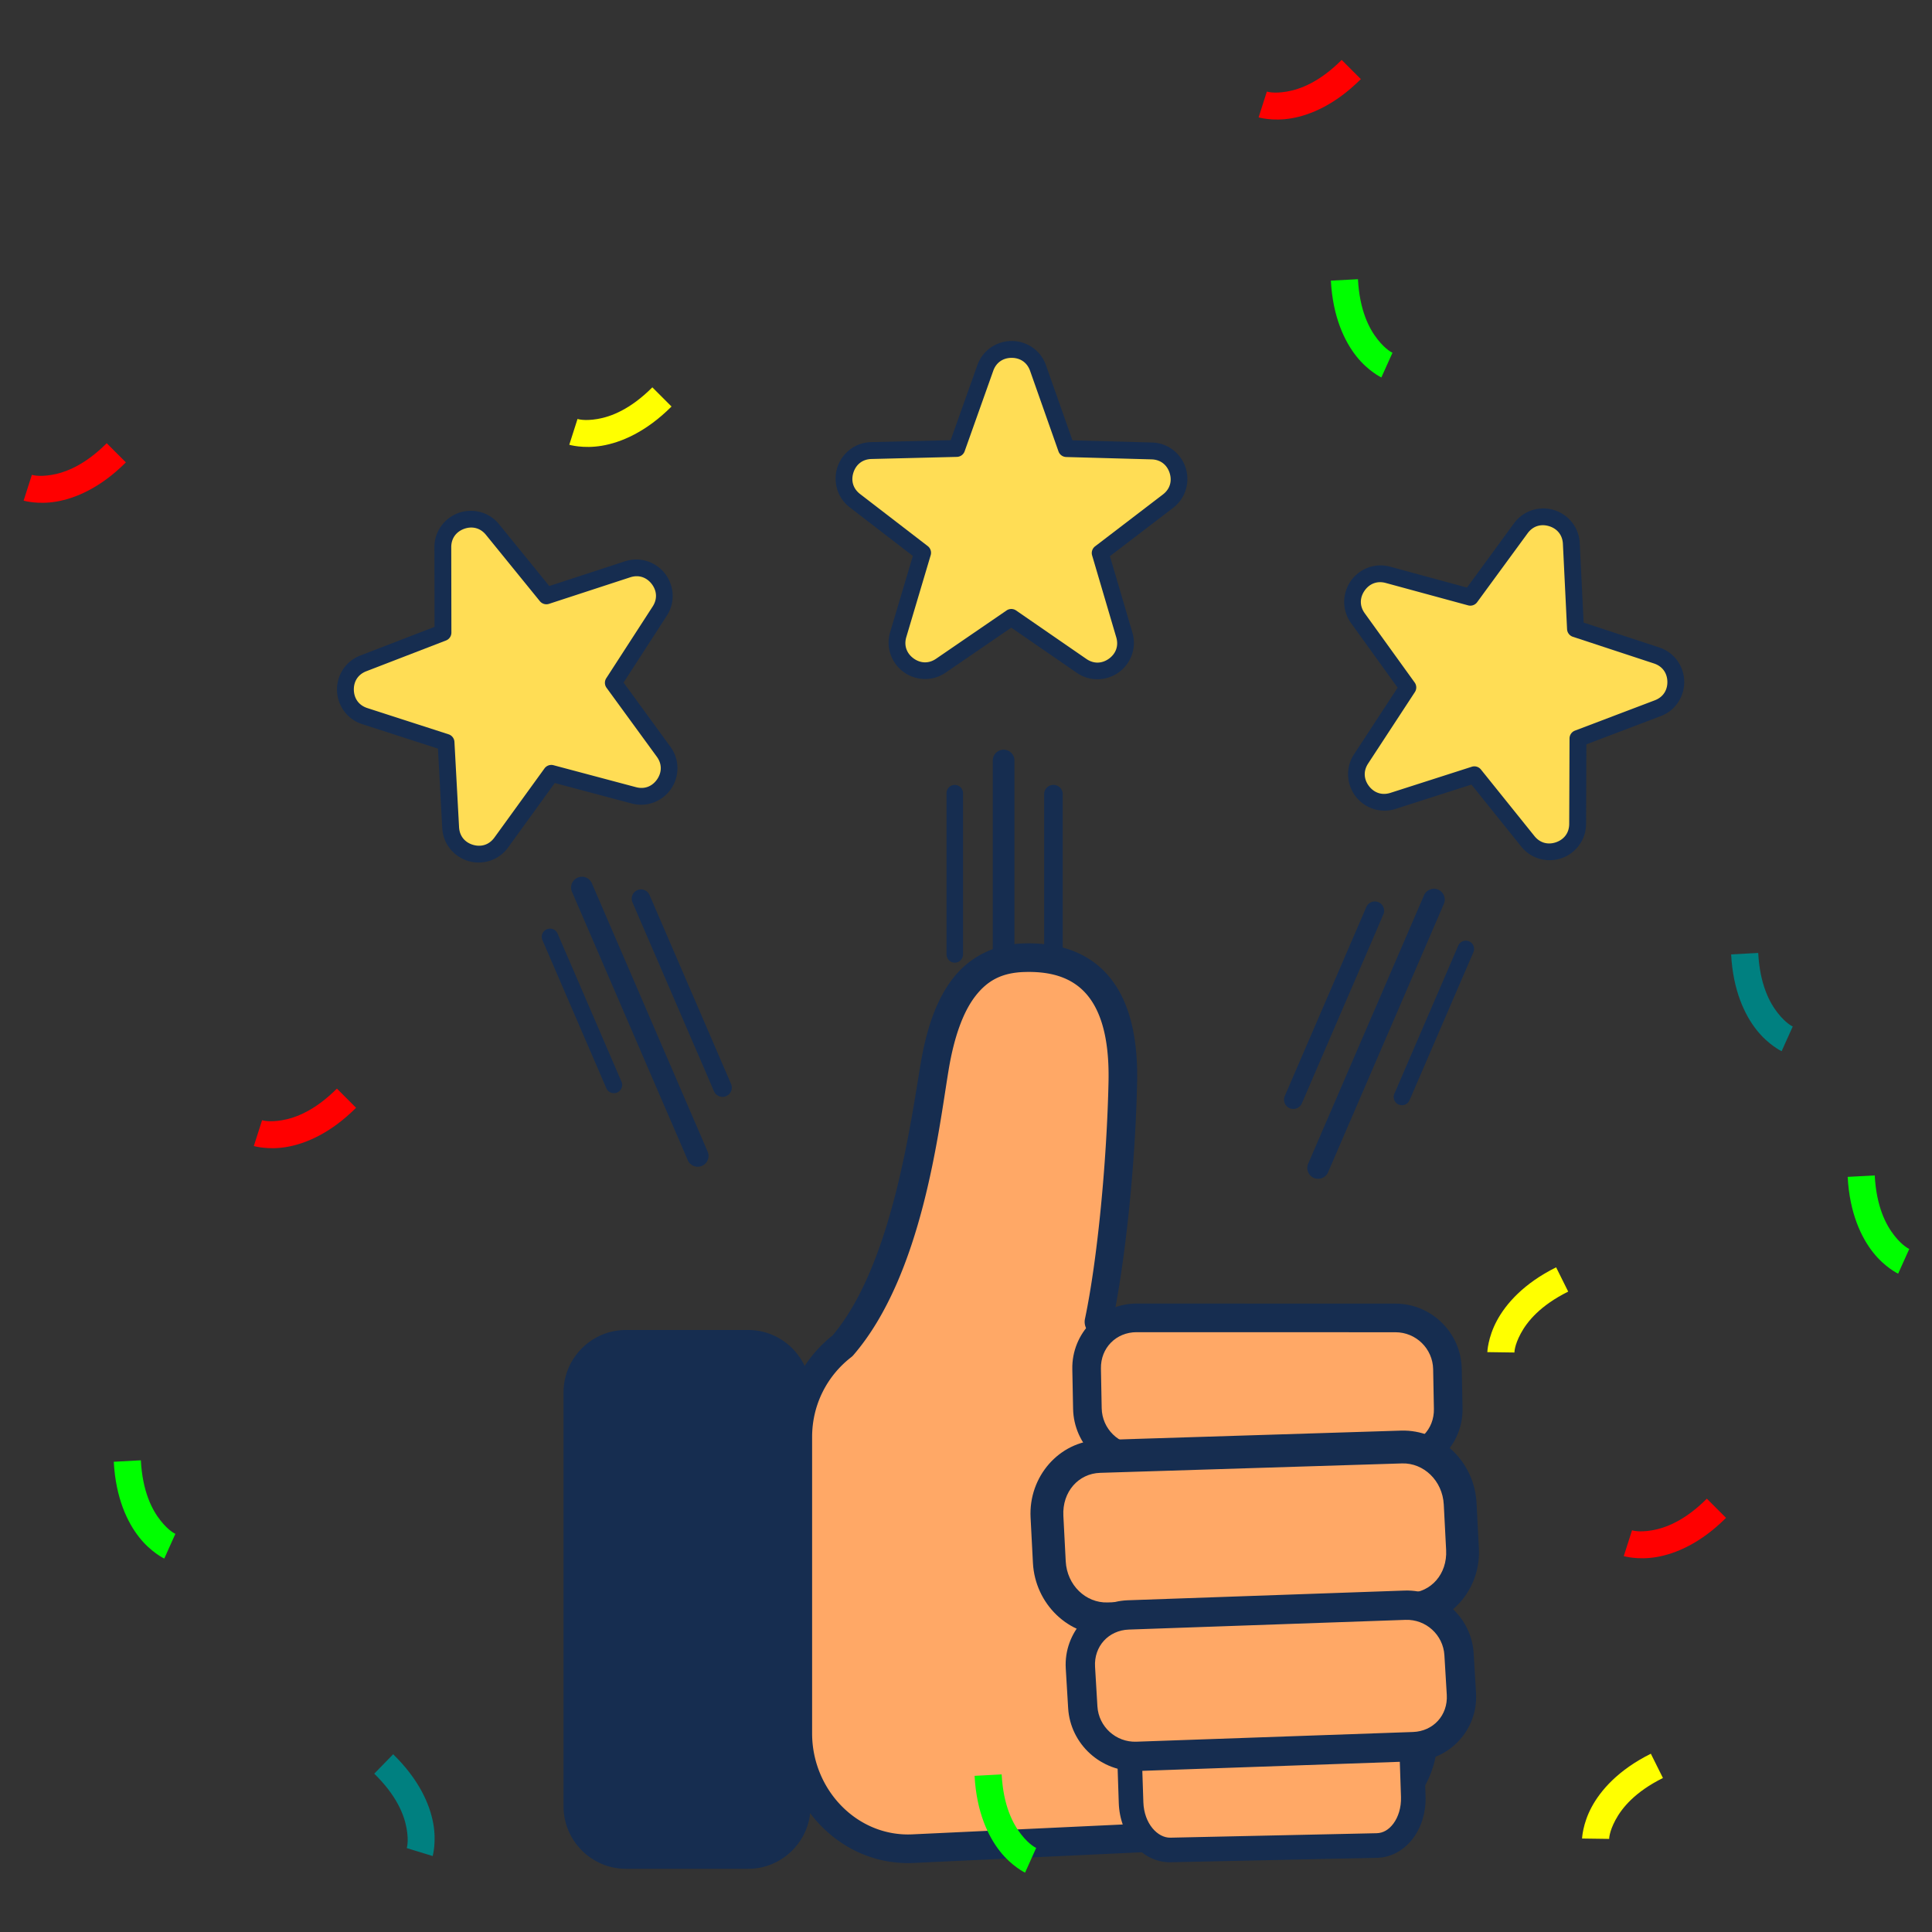 <?xml version="1.0" encoding="UTF-8" standalone="no"?>
<!-- Created with Inkscape (http://www.inkscape.org/) -->

<svg
   width="300"
   height="300"
   viewBox="0 0 79.375 79.375"
   version="1.1"
   id="svg5"
   xmlns:xlink="http://www.w3.org/1999/xlink"
   xmlns="http://www.w3.org/2000/svg"
   xmlns:svg="http://www.w3.org/2000/svg">
  <rect x="0" y="0" width="79.375" height="79.375" fill="#333333" stroke="none"/>
  <defs
     id="defs2">
    <color-profile
       name="sRGB"
       xlink:href="file:///usr/share/color/icc/colord/sRGB.icc"
       id="color-profile1857" />
  </defs>
  <g
     id="layer1"
     transform="translate(-15.702,1.408)"
     style="display:inline">
    <g
       id="g39661"
       transform="matrix(0.421,0,0,0.421,-28.166,-15.86)">
      <g
         id="g26780">
        <g
           id="path4711">
          <path
             style="color:#000000;fill:#ffdd55;stroke-width:1.645;stroke-linecap:round;stroke-linejoin:round;stroke-dashoffset:7.181;-inkscape-stroke:none"
             d="m 209.748,99.31 -6.858,-4.728 -6.872,4.708 a 2.732,2.732 0 0 1 -4.162,-3.033 l 2.377,-7.984 -6.601,-5.081 a 2.732,2.732 0 0 1 1.598,-4.895 l 8.328,-0.206 2.792,-7.848 a 2.732,2.732 0 0 1 5.15,0.007 l 2.769,7.856 8.327,0.23 a 2.732,2.732 0 0 1 1.584,4.9 l -6.616,5.062 2.354,7.991 a 2.732,2.732 0 0 1 -4.171,3.021 z"
             id="path39080" />
          <path
             style="color:#000000;fill:#162d50;stroke-linecap:round;stroke-linejoin:round;stroke-dashoffset:7.181;-inkscape-stroke:none"
             d="m 202.93,67.604 c -1.383,-0.002 -2.807,0.826 -3.354,2.363 l -2.604,7.316 -7.762,0.191 c -1.631,0.04 -2.862,1.135 -3.291,2.449 -0.429,1.314 -0.082,2.925 1.211,3.92 l 6.152,4.736 -2.215,7.441 c -0.466,1.564 0.195,3.072 1.312,3.887 1.117,0.814 2.756,0.983 4.102,0.061 l 6.406,-4.389 6.393,4.406 c 1.343,0.926 2.982,0.764 4.102,-0.047 1.12,-0.811 1.785,-2.318 1.324,-3.883 l -2.193,-7.449 6.166,-4.717 c 1.296,-0.991 1.648,-2.6 1.223,-3.916 -0.425,-1.316 -1.652,-2.416 -3.283,-2.461 l -7.762,-0.213 -2.582,-7.324 c -0.542,-1.539 -1.963,-2.371 -3.346,-2.373 z m -0.002,1.646 c 0.763,0.001 1.484,0.385 1.797,1.273 l 2.77,7.857 a 0.823,0.823 0 0 0 0.752,0.547 l 8.328,0.23 c 0.942,0.026 1.529,0.597 1.764,1.322 0.235,0.726 0.092,1.531 -0.656,2.104 l -6.617,5.061 a 0.823,0.823 0 0 0 -0.289,0.887 l 2.355,7.99 c 0.266,0.904 -0.095,1.639 -0.713,2.086 -0.618,0.447 -1.427,0.56 -2.203,0.025 l -6.857,-4.729 a 0.823,0.823 0 0 0 -0.932,-0.002 l -6.873,4.709 c -0.777,0.533 -1.587,0.418 -2.203,-0.031 -0.616,-0.449 -0.974,-1.185 -0.705,-2.088 l 2.377,-7.984 a 0.823,0.823 0 0 0 -0.287,-0.887 l -6.6,-5.08 c -0.747,-0.575 -0.887,-1.381 -0.65,-2.105 0.237,-0.725 0.825,-1.293 1.768,-1.316 l 8.326,-0.205 a 0.823,0.823 0 0 0 0.756,-0.547 l 2.791,-7.85 c 0.316,-0.888 1.04,-1.269 1.803,-1.268 z"
             id="path39082" />
        </g>
        <g
           id="path9196">
          <path
             style="color:#000000;fill:#ffdd55;stroke-width:1.645;stroke-linecap:round;stroke-linejoin:round;stroke-dashoffset:7.181;-inkscape-stroke:none"
             d="m 253.298,116.428 -5.219,-6.493 -7.932,2.545 a 2.732,2.732 0 0 1 -3.12,-4.097 l 4.562,-6.97 -4.872,-6.757 a 2.732,2.732 0 0 1 2.932,-4.233 l 8.038,2.185 4.921,-6.721 a 2.732,2.732 0 0 1 4.932,1.481 l 0.406,8.32 7.913,2.603 a 2.732,2.732 0 0 1 0.116,5.148 l -7.788,2.957 -0.03,8.33 a 2.732,2.732 0 0 1 -4.861,1.701 z"
             id="path39034" />
          <path
             style="color:#000000;fill:#162d50;stroke-linecap:round;stroke-linejoin:round;stroke-dashoffset:7.181;-inkscape-stroke:none"
             d="m 255.836,84.096 c -1.324,-0.398 -2.927,-0.012 -3.891,1.305 l -4.586,6.266 -7.494,-2.037 c -1.574,-0.428 -3.066,0.27 -3.854,1.406 -0.787,1.137 -0.915,2.778 0.039,4.102 l 4.541,6.299 -4.252,6.496 c -0.894,1.365 -0.693,3.002 0.145,4.102 0.838,1.1 2.361,1.729 3.914,1.23 l 7.395,-2.373 4.863,6.053 c 1.022,1.272 2.64,1.584 3.945,1.127 1.305,-0.457 2.373,-1.71 2.379,-3.342 l 0.029,-7.764 7.258,-2.756 c 1.525,-0.579 2.324,-2.022 2.293,-3.404 -0.031,-1.382 -0.894,-2.785 -2.443,-3.295 l -7.375,-2.428 -0.379,-7.754 c -0.08,-1.63 -1.203,-2.835 -2.527,-3.232 z m -1.584,1.559 c 0.361,-0.108 0.744,-0.092 1.109,0.018 0.73,0.219 1.313,0.795 1.359,1.736 l 0.406,8.32 a 0.823,0.823 0 0 0 0.564,0.74 l 7.912,2.604 c 0.895,0.295 1.295,1.007 1.312,1.77 0.017,0.762 -0.351,1.494 -1.232,1.828 l -7.787,2.957 a 0.823,0.823 0 0 0 -0.529,0.766 l -0.031,8.33 c -0.003,0.942 -0.56,1.543 -1.279,1.795 -0.72,0.252 -1.527,0.129 -2.117,-0.605 l -5.219,-6.492 a 0.823,0.823 0 0 0 -0.893,-0.268 l -7.932,2.545 c -0.897,0.288 -1.642,-0.056 -2.104,-0.662 -0.462,-0.607 -0.594,-1.413 -0.078,-2.201 l 4.562,-6.971 a 0.823,0.823 0 0 0 -0.021,-0.932 l -4.871,-6.756 c -0.551,-0.764 -0.456,-1.576 -0.021,-2.203 0.434,-0.627 1.161,-1.003 2.07,-0.756 l 8.039,2.186 a 0.823,0.823 0 0 0 0.879,-0.309 l 4.922,-6.721 c 0.278,-0.38 0.617,-0.611 0.979,-0.719 z"
             id="path39036" />
        </g>
        <g
           id="path9198">
          <path
             style="color:#000000;fill:#ffdd55;stroke-width:1.645;stroke-linecap:round;stroke-linejoin:round;stroke-dashoffset:7.181;-inkscape-stroke:none"
             d="m 166.051,111.941 -8.05,-2.143 -4.885,6.747 a 2.732,2.732 0 0 1 -4.94,-1.454 l -0.45,-8.318 -7.927,-2.561 a 2.732,2.732 0 0 1 -0.143,-5.148 l 7.772,-2.998 -0.013,-8.33 a 2.732,2.732 0 0 1 4.852,-1.727 l 5.253,6.465 7.918,-2.587 a 2.732,2.732 0 0 1 3.142,4.08 l -4.525,6.994 4.907,6.731 a 2.732,2.732 0 0 1 -2.91,4.249 z"
             id="path39088" />
          <path
             style="color:#000000;fill:#162d50;stroke-linecap:round;stroke-linejoin:round;stroke-dashoffset:7.181;-inkscape-stroke:none"
             d="m 151.031,84.287 c -0.696,-0.176 -1.425,-0.136 -2.076,0.096 -1.303,0.464 -2.366,1.722 -2.363,3.354 l 0.014,7.766 -7.246,2.795 c -1.522,0.587 -2.312,2.032 -2.273,3.414 0.038,1.382 0.908,2.782 2.461,3.283 l 7.389,2.387 0.42,7.754 c 0.088,1.629 1.219,2.828 2.545,3.219 1.326,0.391 2.926,-0.005 3.883,-1.326 l 4.553,-6.289 7.504,1.998 c 1.577,0.42 3.064,-0.287 3.846,-1.428 0.781,-1.141 0.901,-2.783 -0.061,-4.102 l -4.574,-6.273 4.219,-6.52 c 0.886,-1.37 0.676,-3.004 -0.168,-4.1 -0.844,-1.096 -2.369,-1.716 -3.92,-1.209 l -7.381,2.41 -4.896,-6.025 c -0.514,-0.633 -1.177,-1.027 -1.873,-1.203 z m -0.418,1.572 c 0.366,0.089 0.717,0.302 1.014,0.668 l 5.254,6.465 a 0.823,0.823 0 0 0 0.895,0.264 l 7.918,-2.588 c 0.896,-0.293 1.64,0.046 2.105,0.65 0.465,0.604 0.602,1.41 0.09,2.201 l -4.525,6.994 a 0.823,0.823 0 0 0 0.025,0.932 l 4.908,6.73 c 0.555,0.762 0.462,1.574 0.031,2.203 -0.431,0.629 -1.154,1.01 -2.064,0.768 l -8.051,-2.143 a 0.823,0.823 0 0 0 -0.877,0.312 l -4.887,6.746 c -0.553,0.763 -1.352,0.928 -2.084,0.713 -0.731,-0.215 -1.316,-0.787 -1.367,-1.729 l -0.451,-8.318 a 0.823,0.823 0 0 0 -0.568,-0.738 l -7.926,-2.561 c -0.897,-0.29 -1.301,-1.001 -1.322,-1.764 -0.021,-0.762 0.343,-1.495 1.223,-1.834 l 7.771,-3 A 0.823,0.823 0 0 0 148.25,96.064 l -0.014,-8.33 c -0.002,-0.942 0.551,-1.547 1.27,-1.803 0.359,-0.128 0.741,-0.161 1.107,-0.072 z"
             id="path39090" />
        </g>
        <g
           id="path12184">
          <path
             style="color:#000000;fill:#162d50;stroke-width:2.111;stroke-linecap:round;stroke-linejoin:round;-inkscape-stroke:none"
             d="m 202.139,108.544 v 28.523"
             id="path39394" />
          <path
             style="color:#000000;fill:#162d50;stroke-linecap:round;stroke-linejoin:round;-inkscape-stroke:none"
             d="m 202.139,107.488 a 1.056,1.056 0 0 0 -1.055,1.057 v 28.523 a 1.056,1.056 0 0 0 1.055,1.055 1.056,1.056 0 0 0 1.057,-1.055 v -28.523 a 1.056,1.056 0 0 0 -1.057,-1.057 z"
             id="path39396" />
        </g>
        <g
           id="path12186">
          <path
             style="color:#000000;fill:#162d50;stroke-width:1.61;stroke-linecap:round;stroke-linejoin:round;-inkscape-stroke:none"
             d="m 197.374,111.73 v 15.736"
             id="path39402" />
          <path
             style="color:#000000;fill:#162d50;stroke-linecap:round;stroke-linejoin:round;-inkscape-stroke:none"
             d="m 197.373,110.926 a 0.805,0.805 0 0 0 -0.805,0.805 v 15.734 a 0.805,0.805 0 0 0 0.805,0.807 0.805,0.805 0 0 0 0.805,-0.807 v -15.734 a 0.805,0.805 0 0 0 -0.805,-0.805 z"
             id="path39404" />
        </g>
        <g
           id="path12188">
          <path
             style="color:#000000;fill:#162d50;stroke-width:1.812;stroke-linecap:round;stroke-linejoin:round;-inkscape-stroke:none"
             d="m 207.002,111.828 v 20.078"
             id="path39386" />
          <path
             style="color:#000000;fill:#162d50;stroke-linecap:round;stroke-linejoin:round;-inkscape-stroke:none"
             d="m 207.002,110.922 a 0.906,0.906 0 0 0 -0.906,0.906 v 20.076 a 0.906,0.906 0 0 0 0.906,0.906 0.906,0.906 0 0 0 0.906,-0.906 v -20.076 a 0.906,0.906 0 0 0 -0.906,-0.906 z"
             id="path39388" />
        </g>
        <g
           id="path26721">
          <path
             style="color:#000000;fill:#162d50;stroke-width:2.111;stroke-linecap:round;stroke-linejoin:round;-inkscape-stroke:none"
             d="m 160.988,120.941 11.3,26.19"
             id="path39418" />
          <path
             style="color:#000000;fill:#162d50;stroke-linecap:round;stroke-linejoin:round;-inkscape-stroke:none"
             d="m 161.377,119.961 a 1.056,1.056 0 0 0 -0.807,0.012 1.056,1.056 0 0 0 -0.551,1.387 l 11.299,26.189 a 1.056,1.056 0 0 0 1.389,0.551 1.056,1.056 0 0 0 0.551,-1.387 l -11.301,-26.189 a 1.056,1.056 0 0 0 -0.58,-0.562 z"
             id="path39420" />
        </g>
        <g
           id="path26723">
          <path
             style="color:#000000;fill:#162d50;stroke-width:1.61;stroke-linecap:round;stroke-linejoin:round;-inkscape-stroke:none"
             d="m 157.875,125.754 6.234,14.448"
             id="path39426" />
          <path
             style="color:#000000;fill:#162d50;stroke-linecap:round;stroke-linejoin:round;-inkscape-stroke:none"
             d="m 157.557,125.016 a 0.805,0.805 0 0 0 -0.422,1.059 l 6.234,14.447 a 0.805,0.805 0 0 0 1.059,0.42 0.805,0.805 0 0 0 0.42,-1.059 l -6.234,-14.447 a 0.805,0.805 0 0 0 -1.057,-0.42 z"
             id="path39428" />
        </g>
        <g
           id="path26725">
          <path
             style="color:#000000;fill:#162d50;stroke-width:1.812;stroke-linecap:round;stroke-linejoin:round;-inkscape-stroke:none"
             d="m 166.754,122.029 7.954,18.435"
             id="path39410" />
          <path
             style="color:#000000;fill:#162d50;stroke-linecap:round;stroke-linejoin:round;-inkscape-stroke:none"
             d="m 167.088,121.188 a 0.906,0.906 0 0 0 -0.693,0.01 0.906,0.906 0 0 0 -0.473,1.191 l 7.955,18.434 a 0.906,0.906 0 0 0 1.191,0.473 0.906,0.906 0 0 0 0.473,-1.189 l -7.955,-18.436 a 0.906,0.906 0 0 0 -0.498,-0.482 z"
             id="path39412" />
        </g>
        <g
           id="path26727">
          <path
             style="color:#000000;fill:#162d50;stroke-width:2.111;stroke-linecap:round;stroke-linejoin:round;-inkscape-stroke:none"
             d="m 244.133,122.118 -11.3,26.19"
             id="path39370" />
          <path
             style="color:#000000;fill:#162d50;stroke-linecap:round;stroke-linejoin:round;-inkscape-stroke:none"
             d="m 244.551,121.148 a 1.056,1.056 0 0 0 -1.387,0.551 l -11.301,26.189 a 1.056,1.056 0 0 0 0.551,1.389 1.056,1.056 0 0 0 1.389,-0.553 l 11.299,-26.189 a 1.056,1.056 0 0 0 -0.551,-1.387 z"
             id="path39372" />
        </g>
        <g
           id="path26729">
          <path
             style="color:#000000;fill:#162d50;stroke-width:1.61;stroke-linecap:round;stroke-linejoin:round;-inkscape-stroke:none"
             d="m 247.246,126.931 -6.234,14.448"
             id="path39362" />
          <path
             style="color:#000000;fill:#162d50;stroke-linecap:round;stroke-linejoin:round;-inkscape-stroke:none"
             d="m 247.564,126.191 a 0.805,0.805 0 0 0 -1.057,0.42 l -6.234,14.449 a 0.805,0.805 0 0 0 0.42,1.057 0.805,0.805 0 0 0 1.059,-0.42 L 247.986,127.25 a 0.805,0.805 0 0 0 -0.422,-1.059 z"
             id="path39364" />
        </g>
        <g
           id="path26731">
          <path
             style="color:#000000;fill:#162d50;stroke-width:1.812;stroke-linecap:round;stroke-linejoin:round;-inkscape-stroke:none"
             d="m 238.367,123.205 -7.954,18.435"
             id="path39378" />
          <path
             style="color:#000000;fill:#162d50;stroke-linecap:round;stroke-linejoin:round;-inkscape-stroke:none"
             d="m 238.033,122.363 a 0.906,0.906 0 0 0 -0.498,0.482 l -7.955,18.436 a 0.906,0.906 0 0 0 0.473,1.191 A 0.906,0.906 0 0 0 231.244,142 l 7.955,-18.436 a 0.906,0.906 0 0 0 -0.473,-1.191 0.906,0.906 0 0 0 -0.693,-0.01 z"
             id="path39380" />
        </g>
      </g>
      <g
         id="g26766">
        <g
           id="rect1048">
          <path
             style="color:#000000;fill:#ffa866;stroke-width:2.792;stroke-linecap:round;stroke-linejoin:round;stroke-dashoffset:7.181;-inkscape-stroke:none"
             d="m 195.395,138.506 c -1.002,6.041 -2.723,19.899 -8.976,27.157 -2.658,2.053 -4.365,5.27 -4.365,8.903 v 28.923 c 0,6.229 5.021,11.535 11.243,11.243 l 38.646,-1.812 c 6.222,-0.292 11.18,-3.202 11.18,-9.431 v -28.923 c 0,-6.229 -5.014,-11.243 -11.243,-11.243 h -20.437 c 1.269,-6.036 2.165,-15.664 2.329,-23.405 0.213,-10.047 -4.643,-12.293 -9.664,-12.131 -5.021,0.162 -7.589,3.944 -8.713,10.718 z"
             id="path38705" />
          <path
             style="color:#000000;fill:#162d50;stroke-linecap:round;stroke-linejoin:round;stroke-dashoffset:7.181;-inkscape-stroke:none"
             d="m 204.064,126.393 c -2.853,0.092 -5.243,1.32 -6.875,3.418 -1.632,2.098 -2.588,4.951 -3.172,8.467 -1.017,6.126 -2.895,19.786 -8.656,26.475 l 0.205,-0.193 c -2.987,2.307 -4.908,5.938 -4.908,10.008 v 28.924 c 0,6.979 5.655,12.967 12.703,12.637 l 38.646,-1.812 c 3.311,-0.155 6.379,-0.996 8.705,-2.775 2.326,-1.779 3.807,-4.564 3.807,-8.049 v -28.924 c 0,-6.978 -5.661,-12.639 -12.639,-12.639 h -18.83 c 1.147,-6.184 1.964,-14.743 2.117,-21.98 0.111,-5.25 -1.112,-8.766 -3.281,-10.914 -2.169,-2.148 -5.089,-2.729 -7.822,-2.641 z m 0.09,2.791 c 2.288,-0.074 4.307,0.387 5.768,1.834 1.461,1.447 2.557,4.075 2.455,8.871 -0.162,7.658 -1.064,17.274 -2.299,23.146 a 1.396,1.396 0 0 0 1.365,1.684 h 20.438 c 5.479,0 9.846,4.368 9.846,9.848 v 28.924 c 0,2.744 -1.001,4.526 -2.709,5.832 -1.708,1.306 -4.229,2.067 -7.141,2.203 l -38.646,1.812 c -5.395,0.253 -9.779,-4.369 -9.779,-9.848 v -28.924 c 0,-3.195 1.494,-6.001 3.822,-7.799 a 1.396,1.396 0 0 0 0.203,-0.193 c 6.743,-7.828 8.309,-21.885 9.297,-27.84 0.541,-3.26 1.431,-5.684 2.619,-7.211 1.188,-1.527 2.593,-2.27 4.762,-2.34 z"
             id="path38707" />
        </g>
        <g
           id="rect892">
          <path
             style="color:#000000;fill:#162d50;stroke-width:2.597;stroke-linecap:round;stroke-linejoin:round;stroke-dashoffset:7.181;-inkscape-stroke:none"
             d="m 165.285,165.415 h 11.924 c 2.655,0 4.793,2.138 4.793,4.793 v 40.402 c 0,2.655 -2.138,4.793 -4.793,4.793 h -11.924 c -2.655,0 -4.793,-2.138 -4.793,-4.793 v -40.402 c 0,-2.655 2.138,-4.793 4.793,-4.793 z"
             id="path38697" />
          <path
             style="color:#000000;fill:#162d50;stroke-linecap:round;stroke-linejoin:round;stroke-dashoffset:7.181;-inkscape-stroke:none"
             d="m 165.285,164.117 c -3.352,0 -6.092,2.738 -6.092,6.09 v 40.402 c 0,3.352 2.74,6.092 6.092,6.092 h 11.924 c 3.352,0 6.092,-2.74 6.092,-6.092 v -40.402 c 0,-3.352 -2.74,-6.09 -6.092,-6.09 z m 0,2.596 h 11.924 c 1.958,0 3.494,1.536 3.494,3.494 v 40.402 c 0,1.958 -1.536,3.494 -3.494,3.494 h -11.924 c -1.958,0 -3.494,-1.536 -3.494,-3.494 v -40.402 c 0,-1.958 1.536,-3.494 3.494,-3.494 z"
             id="path38699" />
        </g>
        <g
           id="rect938">
          <path
             style="color:#000000;fill:#ffa866;stroke-width:2.793;stroke-linecap:round;stroke-linejoin:round;stroke-dashoffset:7.181;-inkscape-stroke:none"
             d="m 215.122,162.936 25.254,0.005 c 2.758,5.1e-4 5.022,2.221 5.076,4.979 l 0.075,3.869 c 0.054,2.758 -2.124,4.978 -4.882,4.977 l -25.254,-0.005 c -2.758,-5.1e-4 -5.022,-2.221 -5.076,-4.979 l -0.075,-3.869 c -0.054,-2.758 2.124,-4.978 4.882,-4.977 z"
             id="path38865" />
          <path
             style="color:#000000;fill:#162d50;stroke-linecap:round;stroke-linejoin:round;stroke-dashoffset:7.181;-inkscape-stroke:none"
             d="m 215.121,161.539 c -3.508,-6.5e-4 -6.346,2.893 -6.277,6.4 l 0.076,3.869 c 0.068,3.507 2.963,6.347 6.471,6.348 l 25.254,0.006 c 3.508,6.6e-4 6.348,-2.893 6.279,-6.4 l -0.076,-3.869 c -0.068,-3.507 -2.963,-6.347 -6.471,-6.348 z m 0,2.793 25.254,0.006 c 2.009,3.7e-4 3.643,1.601 3.682,3.609 l 0.074,3.869 c 0.039,2.009 -1.475,3.553 -3.484,3.553 l -25.256,-0.004 c -2.009,-3.7e-4 -3.641,-1.603 -3.68,-3.611 l -0.074,-3.869 c -0.039,-2.009 1.475,-3.553 3.484,-3.553 z"
             id="path38867" />
        </g>
        <g
           id="rect1020">
          <path
             style="color:#000000;fill:#ffa866;stroke-width:3.202;stroke-linecap:round;stroke-linejoin:round;stroke-dashoffset:7.181;-inkscape-stroke:none"
             d="m 211.505,176.459 29.461,-0.921 c 3.008,-0.094 5.562,2.375 5.726,5.536 l 0.23,4.435 c 0.164,3.161 -2.125,5.781 -5.133,5.875 l -29.461,0.921 c -3.008,0.094 -5.562,-2.375 -5.726,-5.536 l -0.23,-4.435 c -0.164,-3.161 2.125,-5.781 5.133,-5.875 z"
             id="path38873" />
          <path
             style="color:#000000;fill:#162d50;stroke-linecap:round;stroke-linejoin:round;stroke-dashoffset:7.181;-inkscape-stroke:none"
             d="m 240.916,173.938 -29.461,0.922 c -3.911,0.122 -6.89,3.582 -6.684,7.559 l 0.23,4.434 c 0.207,3.977 3.464,7.175 7.375,7.053 l 29.463,-0.92 c 3.911,-0.122 6.888,-3.582 6.682,-7.559 l -0.23,-4.436 c -0.207,-3.977 -3.464,-7.175 -7.375,-7.053 z m 0.1,3.201 c 2.105,-0.066 3.956,1.672 4.078,4.018 l 0.23,4.436 c 0.122,2.345 -1.481,4.126 -3.586,4.191 l -29.461,0.922 c -2.105,0.066 -3.954,-1.674 -4.076,-4.02 L 207.971,182.25 c -0.122,-2.345 1.479,-4.126 3.584,-4.191 z"
             id="path38875" />
        </g>
        <g
           id="rect1024">
          <path
             style="color:#000000;fill:#ffa866;stroke-width:2.4;stroke-linecap:round;stroke-linejoin:round;stroke-dashoffset:7.181;-inkscape-stroke:none"
             d="m 218.011,201.818 20.122,-0.435 c 2.054,-0.044 3.778,2.014 3.864,4.616 l 0.121,3.651 c 0.086,2.602 -1.499,4.732 -3.553,4.777 l -20.122,0.435 c -2.054,0.044 -3.778,-2.014 -3.864,-4.616 l -0.121,-3.651 c -0.086,-2.602 1.499,-4.732 3.553,-4.777 z"
             id="path38889" />
          <path
             style="color:#000000;fill:#162d50;stroke-linecap:round;stroke-linejoin:round;stroke-dashoffset:7.181;-inkscape-stroke:none"
             d="m 238.107,200.184 -20.123,0.436 c -1.435,0.031 -2.693,0.807 -3.516,1.912 -0.822,1.105 -1.262,2.549 -1.211,4.104 l 0.121,3.65 c 0.103,3.11 2.22,5.838 5.09,5.775 l 20.121,-0.434 c 1.435,-0.031 2.693,-0.809 3.516,-1.914 0.822,-1.105 1.262,-2.549 1.211,-4.104 l -0.121,-3.65 c -0.103,-3.11 -2.218,-5.838 -5.088,-5.775 z m 0.051,2.398 c 1.239,-0.027 2.569,1.363 2.639,3.457 l 0.121,3.65 c 0.035,1.047 -0.274,1.97 -0.736,2.592 -0.462,0.622 -1.023,0.932 -1.643,0.945 l -20.123,0.436 c -1.239,0.027 -2.569,-1.363 -2.639,-3.457 l -0.121,-3.65 c -0.035,-1.047 0.276,-1.97 0.738,-2.592 0.462,-0.622 1.023,-0.932 1.643,-0.945 z"
             id="path38891" />
        </g>
        <g
           id="rect1022">
          <path
             style="color:#000000;fill:#ffa866;stroke-width:2.862;stroke-linecap:round;stroke-linejoin:round;stroke-dashoffset:7.181;-inkscape-stroke:none"
             d="m 214.311,191.924 26.998,-0.948 c 2.757,-0.097 5.109,2.042 5.274,4.795 l 0.232,3.863 c 0.165,2.753 -1.921,5.048 -4.677,5.144 l -26.998,0.948 c -2.757,0.097 -5.109,-2.042 -5.274,-4.795 l -0.232,-3.863 c -0.165,-2.753 1.921,-5.048 4.677,-5.144 z"
             id="path38881" />
          <path
             style="color:#000000;fill:#162d50;stroke-linecap:round;stroke-linejoin:round;stroke-dashoffset:7.181;-inkscape-stroke:none"
             d="m 241.258,189.547 -26.996,0.947 c -3.524,0.124 -6.268,3.141 -6.057,6.66 l 0.232,3.863 c 0.211,3.52 3.228,6.262 6.752,6.139 l 26.998,-0.947 c 3.524,-0.124 6.266,-3.141 6.055,-6.66 l -0.23,-3.863 c -0.211,-3.52 -3.23,-6.262 -6.754,-6.139 z m 0.102,2.859 c 1.989,-0.07 3.676,1.464 3.795,3.451 l 0.232,3.863 c 0.119,1.987 -1.309,3.559 -3.299,3.629 l -26.998,0.947 c -1.989,0.07 -3.678,-1.464 -3.797,-3.451 l -0.23,-3.863 c -0.119,-1.987 1.309,-3.559 3.299,-3.629 z"
             id="path38883" />
        </g>
      </g>
      <g
         id="g38464">
        <path
           style="color:#000000;fill:#ffff00;-inkscape-stroke:none"
           d="m 167.861,72.127 c -2.164,2.164 -4.044,2.866 -5.359,3.09 -1.315,0.223 -1.943,-0.006 -1.943,-0.006 l -0.805,2.52 c 0,0 1.354,0.406 3.189,0.094 1.836,-0.312 4.276,-1.314 6.789,-3.826 z"
           id="path26817" />
        <path
           style="color:#000000;fill:#ff0000;-inkscape-stroke:none"
           d="m 137.078,140.562 c -2.164,2.164 -4.046,2.864 -5.361,3.088 -1.315,0.223 -1.941,-0.004 -1.941,-0.004 l -0.807,2.52 c 0,0 1.356,0.406 3.191,0.094 1.836,-0.312 4.274,-1.314 6.787,-3.826 z"
           id="path26979" />
        <path
           style="color:#000000;fill:#008080;-inkscape-stroke:none"
           d="m 275.779,127.322 -2.643,0.143 c 0.19,3.549 1.335,5.924 2.492,7.383 1.157,1.459 2.436,2.064 2.436,2.064 l 1.086,-2.414 c 0,0 -0.62,-0.25 -1.449,-1.295 -0.829,-1.045 -1.758,-2.825 -1.922,-5.881 z"
           id="path26981" />
        <path
           style="color:#000000;fill:#00ff00;-inkscape-stroke:none"
           d="m 236.719,61.574 -2.643,0.141 c 0.19,3.549 1.335,5.926 2.492,7.385 1.157,1.459 2.436,2.062 2.436,2.062 L 240.088,68.75 c 0,0 -0.618,-0.25 -1.447,-1.295 -0.829,-1.045 -1.758,-2.825 -1.922,-5.881 z"
           id="path26983" />
        <path
           style="color:#000000;fill:#ffff00;-inkscape-stroke:none"
           d="m 265.301,205.469 c -3.181,1.584 -4.906,3.577 -5.785,5.219 -0.879,1.641 -0.926,3.057 -0.926,3.057 l 2.645,0.037 c 0,0 -0.017,-0.668 0.613,-1.844 0.63,-1.176 1.893,-2.736 4.633,-4.1 z"
           id="path27147" />
        <path
           style="color:#000000;fill:#008080;-inkscape-stroke:none"
           d="m 142.568,205.521 -1.848,1.895 c 2.19,2.138 2.915,4.01 3.154,5.322 0.239,1.313 0.018,1.941 0.018,1.941 l 2.531,0.775 c 0,0 0.389,-1.359 0.055,-3.191 -0.334,-1.832 -1.367,-4.26 -3.91,-6.742 z"
           id="path27149" />
        <path
           style="color:#000000;fill:#ffff00;-inkscape-stroke:none"
           d="m 256.057,158.002 c -3.181,1.584 -4.908,3.577 -5.787,5.219 -0.879,1.641 -0.926,3.057 -0.926,3.057 l 2.646,0.037 c 0,0 -0.019,-0.668 0.611,-1.844 0.63,-1.176 1.895,-2.736 4.635,-4.1 z"
           id="use36272" />
        <path
           style="color:#000000;fill:#ff0000;-inkscape-stroke:none"
           d="m 270.768,180.58 c -2.164,2.164 -4.046,2.866 -5.361,3.09 -1.315,0.223 -1.941,-0.006 -1.941,-0.006 l -0.807,2.521 c 0,0 1.356,0.404 3.191,0.092 1.836,-0.312 4.276,-1.314 6.789,-3.826 z"
           id="use37184" />
        <path
           style="color:#000000;fill:#ff0000;-inkscape-stroke:none"
           d="m 235.131,40.176 c -2.164,2.164 -4.044,2.866 -5.359,3.09 -1.315,0.223 -1.943,-0.004 -1.943,-0.004 l -0.805,2.52 c 0,0 1.356,0.406 3.191,0.094 1.836,-0.312 4.274,-1.316 6.787,-3.828 z"
           id="use37186" />
        <path
           style="color:#000000;fill:#ff0000;-inkscape-stroke:none"
           d="m 114.613,77.58 c -2.164,2.164 -4.046,2.864 -5.361,3.088 -1.315,0.223 -1.941,-0.004 -1.941,-0.004 l -0.807,2.52 c 0,0 1.356,0.406 3.191,0.094 1.836,-0.312 4.276,-1.314 6.789,-3.826 z"
           id="use37188" />
        <path
           style="color:#000000;fill:#00ff00;-inkscape-stroke:none"
           d="m 117.945,176.836 -2.643,0.141 c 0.19,3.549 1.335,5.926 2.492,7.385 1.157,1.459 2.436,2.062 2.436,2.062 l 1.084,-2.412 c 0,0 -0.618,-0.25 -1.447,-1.295 -0.829,-1.045 -1.758,-2.825 -1.922,-5.881 z"
           id="use37874" />
        <path
           style="color:#000000;fill:#00ff00;-inkscape-stroke:none"
           d="m 287.15,149.035 -2.641,0.141 c 0.19,3.549 1.333,5.924 2.49,7.383 1.157,1.459 2.436,2.064 2.436,2.064 l 1.086,-2.414 c 0,0 -0.618,-0.248 -1.447,-1.293 -0.829,-1.045 -1.76,-2.825 -1.924,-5.881 z"
           id="use37876" />
        <path
           style="color:#000000;fill:#00ff00;-inkscape-stroke:none"
           d="m 201.949,207.486 -2.643,0.141 c 0.19,3.549 1.335,5.924 2.492,7.383 1.157,1.459 2.436,2.064 2.436,2.064 l 1.084,-2.414 c 0,0 -0.618,-0.248 -1.447,-1.293 -0.829,-1.045 -1.758,-2.825 -1.922,-5.881 z"
           id="use38028" />
      </g>
    </g>
  </g>
  <g
     id="layer2" />
</svg>
